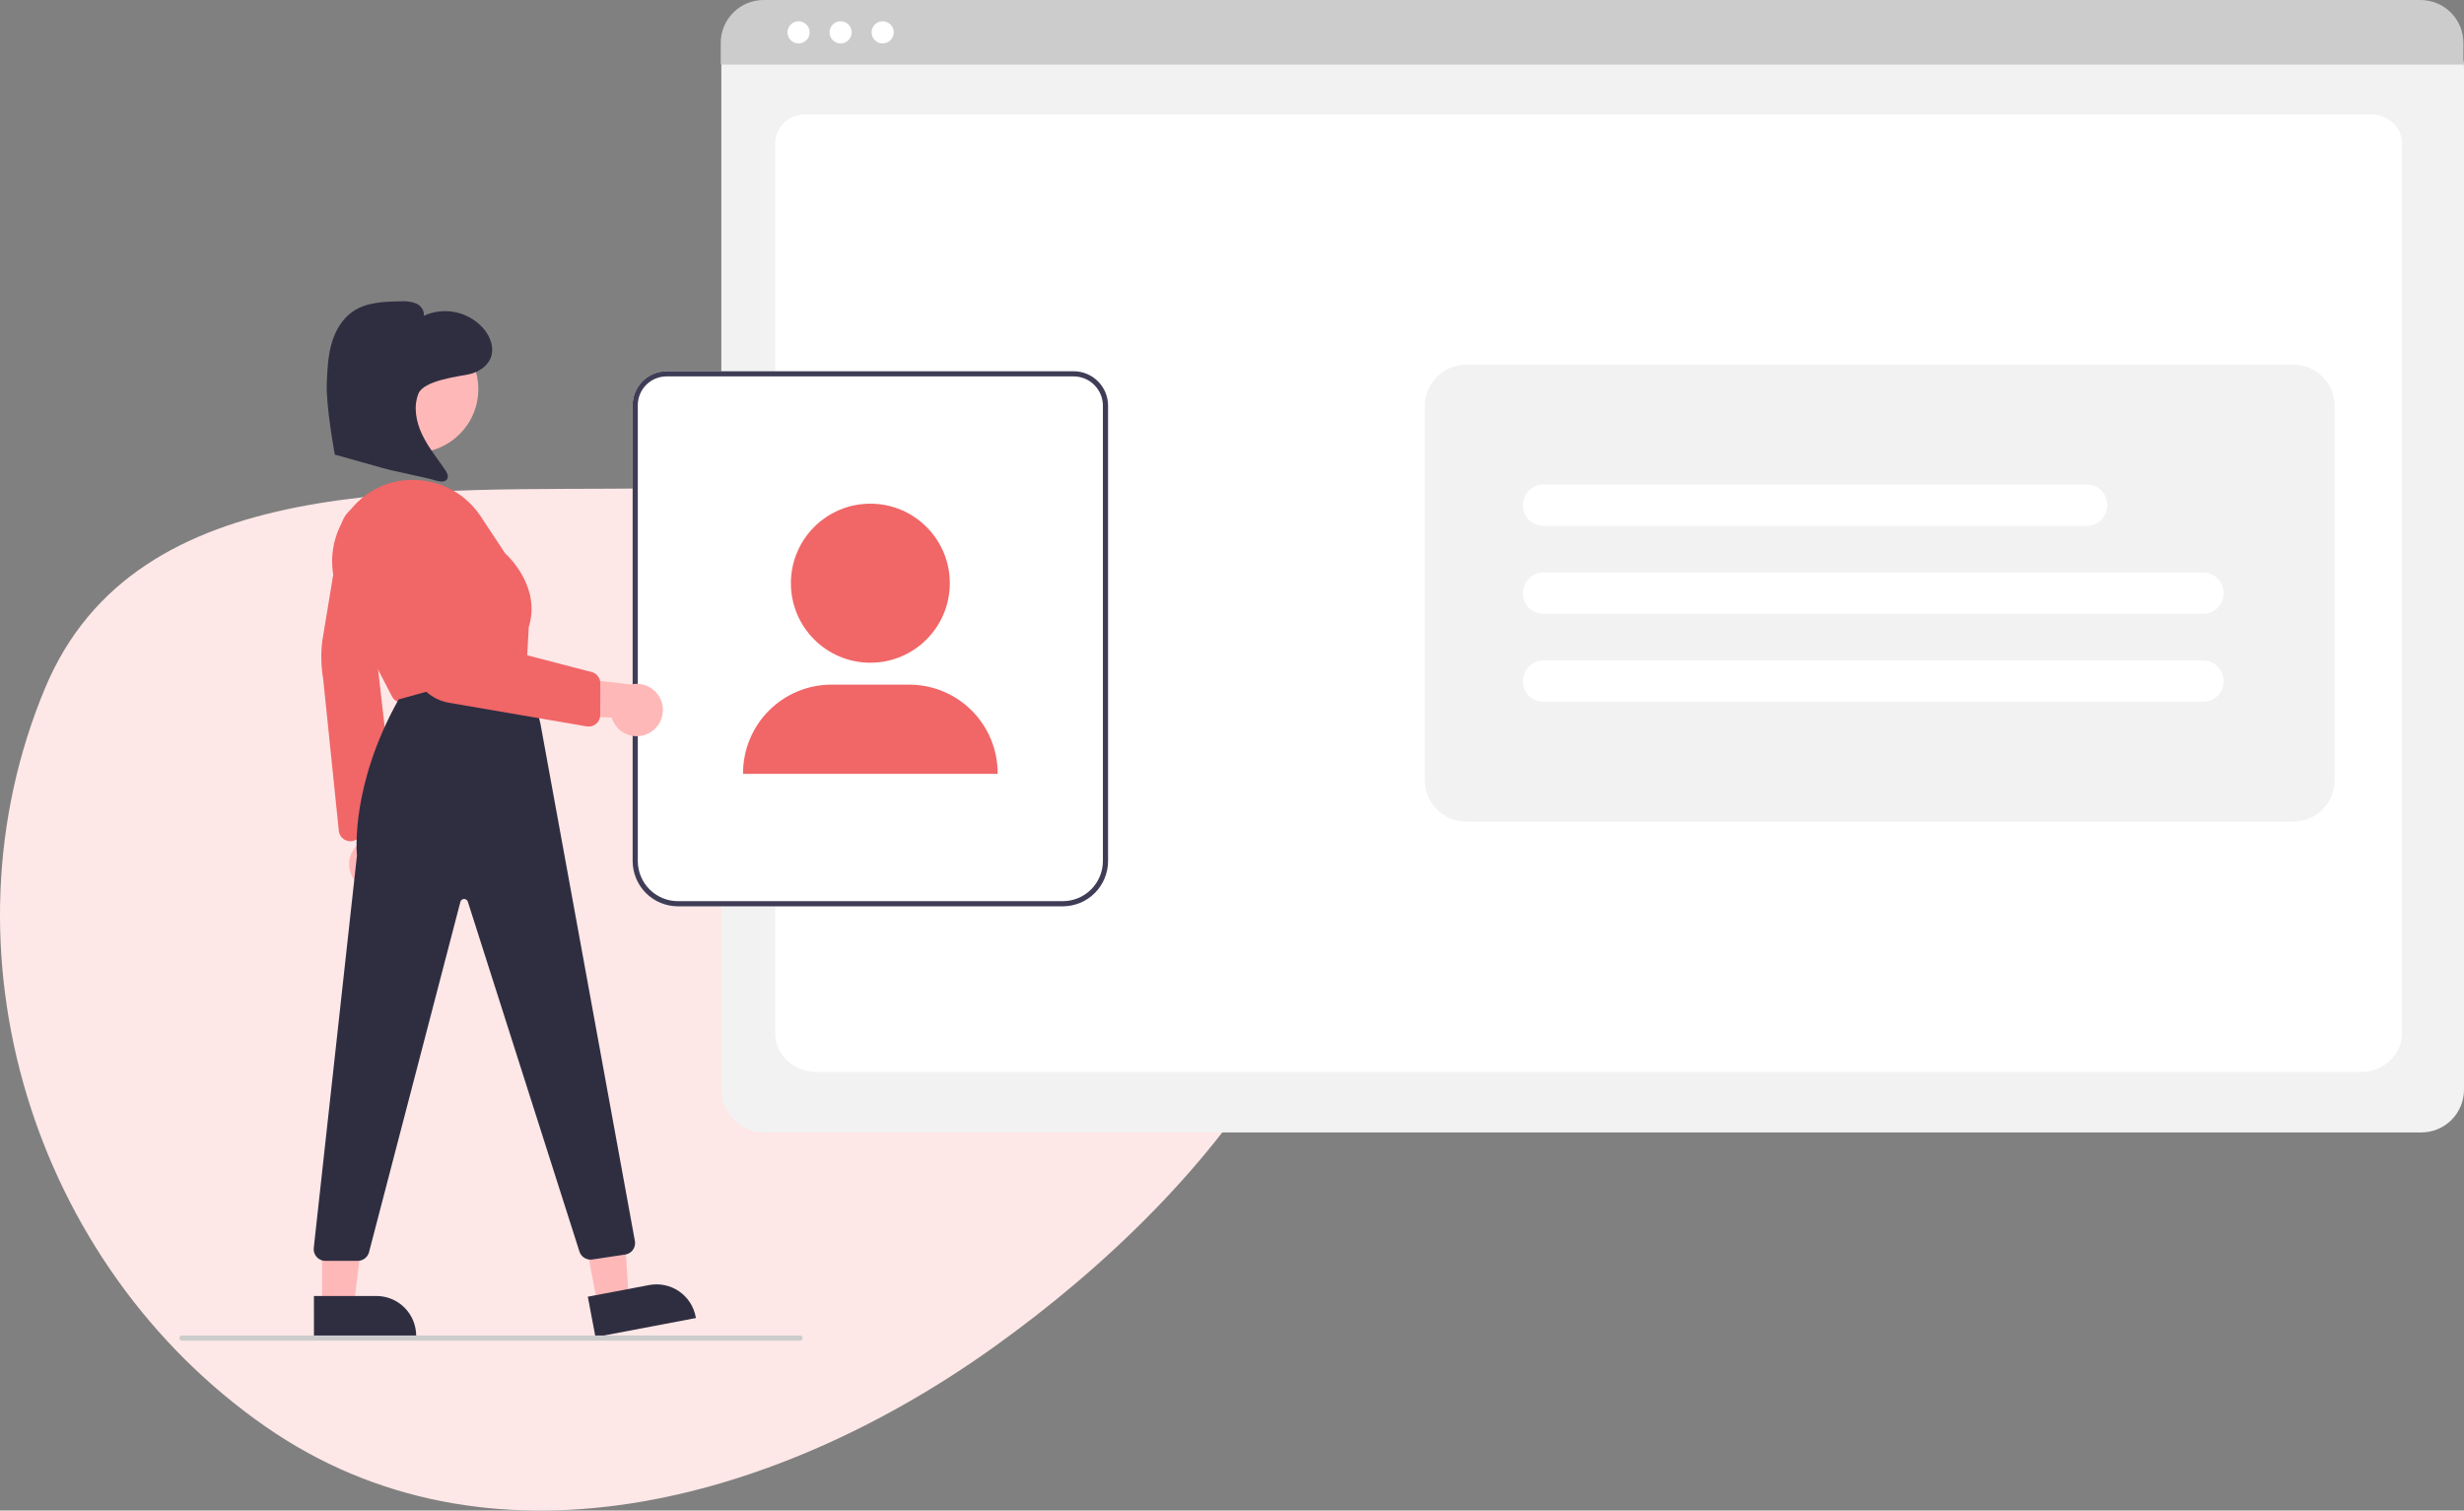 <svg width="261" height="160" viewBox="0 0 261 160" fill="none" xmlns="http://www.w3.org/2000/svg">
<rect x="0" y="0" width="261" height="160" fill="#808080" stroke="none"/>
<path fill-rule="evenodd" clip-rule="evenodd" d="M69.708 51.724C96.649 51.364 130.429 45.992 140.208 71.063C150.888 98.444 129.142 125.638 105.206 142.73C81.961 159.328 51.566 167.413 28.118 151.102C3.4 133.908 -6.836 100.627 4.779 72.871C14.484 49.682 44.542 52.06 69.708 51.724Z" fill="#FDE7E7"/>
<g clip-path="url(#clip0_1993_93)">
<path d="M256.48 119.948H80.927C79.729 119.947 78.58 119.47 77.733 118.622C76.885 117.774 76.409 116.624 76.407 115.425V7.098C76.408 6.22 76.757 5.377 77.378 4.756C77.999 4.135 78.841 3.785 79.719 3.784H257.631C258.525 3.785 259.381 4.141 260.012 4.773C260.644 5.405 260.999 6.262 261 7.155V115.425C260.999 116.624 260.522 117.774 259.675 118.622C258.827 119.47 257.679 119.947 256.48 119.948Z" fill="#F2F2F2"/>
<path d="M250.076 113.543H86.465C84.067 113.543 82.116 111.714 82.116 109.467V15.134C82.116 13.467 83.562 12.111 85.339 12.111H251.149C252.956 12.111 254.426 13.49 254.426 15.184V109.467C254.425 111.714 252.474 113.543 250.076 113.543Z" fill="white"/>
<path d="M260.937 6.84H76.344V4.537C76.346 3.334 76.824 2.18 77.675 1.33C78.525 0.479 79.678 0.001 80.88 0H256.401C257.603 0.001 258.756 0.479 259.606 1.33C260.457 2.18 260.935 3.334 260.937 4.537V6.84Z" fill="#CCCCCC"/>
<path d="M84.588 4.601C85.236 4.601 85.761 4.076 85.761 3.427C85.761 2.779 85.236 2.253 84.588 2.253C83.94 2.253 83.415 2.779 83.415 3.427C83.415 4.076 83.94 4.601 84.588 4.601Z" fill="white"/>
<path d="M89.042 4.601C89.69 4.601 90.216 4.076 90.216 3.427C90.216 2.779 89.69 2.253 89.042 2.253C88.394 2.253 87.869 2.779 87.869 3.427C87.869 4.076 88.394 4.601 89.042 4.601Z" fill="white"/>
<path d="M93.496 4.601C94.144 4.601 94.67 4.076 94.67 3.427C94.67 2.779 94.144 2.253 93.496 2.253C92.848 2.253 92.323 2.779 92.323 3.427C92.323 4.076 92.848 4.601 93.496 4.601Z" fill="white"/>
<path d="M112.579 95.998H71.806C70.535 95.997 69.316 95.491 68.417 94.591C67.519 93.692 67.013 92.473 67.012 91.201V42.91C67.013 41.959 67.391 41.047 68.063 40.374C68.735 39.702 69.647 39.323 70.597 39.322H113.73C114.696 39.323 115.622 39.708 116.305 40.391C116.988 41.075 117.372 42.001 117.373 42.968V91.201C117.371 92.473 116.866 93.692 115.967 94.591C115.068 95.491 113.85 95.997 112.579 95.998Z" fill="white"/>
<path d="M112.579 95.998H71.806C70.535 95.997 69.316 95.491 68.417 94.591C67.519 93.692 67.013 92.473 67.012 91.201V42.91C67.013 41.959 67.391 41.047 68.063 40.374C68.735 39.702 69.647 39.323 70.597 39.322H113.73C114.696 39.323 115.622 39.708 116.305 40.391C116.988 41.075 117.372 42.001 117.373 42.968V91.201C117.371 92.473 116.866 93.692 115.967 94.591C115.068 95.491 113.85 95.997 112.579 95.998ZM70.597 39.87C69.792 39.871 69.02 40.192 68.45 40.762C67.881 41.332 67.561 42.104 67.56 42.91V91.201C67.561 92.327 68.009 93.407 68.805 94.204C69.601 95.001 70.68 95.449 71.806 95.45H112.579C113.705 95.449 114.784 95.001 115.58 94.204C116.376 93.407 116.824 92.327 116.825 91.201V42.968C116.824 42.147 116.498 41.359 115.918 40.779C115.337 40.198 114.551 39.871 113.73 39.87H70.597Z" fill="#3F3D56"/>
<path d="M92.192 70.196C96.841 70.196 100.609 66.425 100.609 61.773C100.609 57.121 96.841 53.351 92.192 53.351C87.544 53.351 83.776 57.121 83.776 61.773C83.776 66.425 87.544 70.196 92.192 70.196Z" fill="#F16667"/>
<path d="M105.676 81.969H78.709V81.883C78.711 79.4 79.698 77.019 81.453 75.263C83.208 73.506 85.588 72.518 88.07 72.516H96.314C98.796 72.518 101.176 73.506 102.931 75.263C104.686 77.019 105.673 79.4 105.676 81.883V81.969Z" fill="#F16667"/>
<path d="M68.681 77.688C68.321 77.87 67.926 77.97 67.524 77.982C67.121 77.994 66.721 77.918 66.351 77.758C65.981 77.599 65.651 77.36 65.383 77.059C65.115 76.758 64.917 76.402 64.801 76.016L55.022 75.588L58.005 71.465L66.835 72.503C67.496 72.352 68.189 72.449 68.783 72.776C69.378 73.102 69.832 73.636 70.059 74.275C70.287 74.914 70.272 75.615 70.018 76.244C69.764 76.873 69.288 77.387 68.681 77.688Z" fill="#FFB8B8"/>
<path d="M41.528 73.78L36.15 63.415C35.409 61.99 35.082 60.387 35.206 58.786C35.33 57.185 35.9 55.651 36.852 54.358C37.044 54.102 37.247 53.853 37.456 53.618C38.311 52.658 39.376 51.908 40.567 51.429C41.759 50.949 43.046 50.751 44.326 50.852C45.65 50.942 46.935 51.337 48.081 52.007C49.227 52.676 50.203 53.602 50.932 54.712L53.514 58.619C53.779 58.855 57.334 62.138 56.011 66.41L55.784 70.506C55.768 70.773 55.667 71.026 55.496 71.231C55.324 71.435 55.091 71.578 54.832 71.639L42.901 74.413C42.634 74.476 42.355 74.447 42.106 74.333C41.857 74.218 41.654 74.024 41.528 73.78Z" fill="#F16667"/>
<path d="M37.756 93.452C37.475 93.163 37.261 92.817 37.129 92.436C36.997 92.055 36.949 91.65 36.99 91.249C37.031 90.848 37.16 90.461 37.366 90.115C37.573 89.769 37.853 89.473 38.186 89.247L35.658 79.783L40.484 81.393L42.145 90.133C42.487 90.719 42.603 91.41 42.47 92.075C42.337 92.741 41.965 93.334 41.424 93.743C40.883 94.152 40.211 94.349 39.535 94.295C38.859 94.241 38.226 93.942 37.756 93.452Z" fill="#FFB8B8"/>
<path d="M36.571 88.974C36.394 88.888 36.24 88.761 36.122 88.602C36.005 88.444 35.927 88.26 35.897 88.065L34.232 71.902C34.008 70.59 33.974 69.252 34.133 67.93L36.129 55.835C36.212 55.129 36.564 54.483 37.112 54.03C37.66 53.578 38.361 53.354 39.069 53.406C39.442 53.432 39.805 53.534 40.138 53.705C40.47 53.877 40.764 54.113 41.002 54.401C41.24 54.689 41.417 55.023 41.523 55.381C41.629 55.739 41.661 56.116 41.617 56.487L39.988 70.361L41.854 86.725C41.883 86.971 41.837 87.219 41.722 87.438C41.607 87.657 41.429 87.837 41.21 87.953L37.681 88.961C37.51 89.051 37.32 89.099 37.127 89.102C36.934 89.104 36.744 89.06 36.571 88.974Z" fill="#F16667"/>
<path d="M63.311 138.264L66.61 137.638L65.767 124.604L60.897 125.528L63.311 138.264Z" fill="#FFB8B8"/>
<path d="M62.265 137.346L68.763 136.113C69.307 136.01 69.866 136.015 70.408 136.128C70.95 136.241 71.464 136.459 71.921 136.771C72.379 137.083 72.77 137.482 73.074 137.945C73.377 138.408 73.586 138.927 73.689 139.471L73.715 139.606L63.076 141.625L62.265 137.346Z" fill="#2F2E41"/>
<path d="M34.111 138.367L37.47 138.367L39.068 125.403L34.111 125.404L34.111 138.367Z" fill="#FFB8B8"/>
<path d="M33.254 137.27L39.868 137.27H39.869C40.422 137.27 40.97 137.379 41.482 137.591C41.993 137.803 42.458 138.113 42.849 138.505C43.241 138.897 43.551 139.362 43.763 139.873C43.975 140.385 44.084 140.934 44.084 141.487V141.625L33.255 141.625L33.254 137.27Z" fill="#2F2E41"/>
<path d="M43.938 47.945C47.654 47.945 50.666 44.93 50.666 41.212C50.666 37.493 47.654 34.478 43.938 34.478C40.222 34.478 37.209 37.493 37.209 41.212C37.209 44.93 40.222 47.945 43.938 47.945Z" fill="#FFB8B8"/>
<path d="M33.558 133.157C33.443 133.032 33.354 132.885 33.297 132.725C33.241 132.564 33.218 132.394 33.231 132.224L37.81 90.623C37.771 90.234 37.149 83.17 42.196 74.132L42.224 74.082L55.748 70.329L57.243 76.641L67.265 131.527C67.301 131.844 67.212 132.163 67.017 132.416C66.823 132.669 66.538 132.836 66.222 132.882L62.734 133.406C62.44 133.45 62.139 133.386 61.888 133.225C61.637 133.065 61.452 132.819 61.368 132.533L49.558 95.516C49.533 95.431 49.482 95.356 49.411 95.302C49.34 95.249 49.254 95.22 49.165 95.219C49.077 95.219 48.99 95.247 48.919 95.3C48.848 95.353 48.795 95.427 48.77 95.512L39.081 132.661C39.005 132.917 38.85 133.141 38.636 133.302C38.423 133.462 38.164 133.549 37.897 133.55H34.46C34.291 133.55 34.123 133.515 33.968 133.447C33.813 133.38 33.674 133.281 33.558 133.157Z" fill="#2F2E41"/>
<path d="M62.141 76.938L47.569 74.438C46.622 74.279 45.745 73.837 45.053 73.171C44.36 72.504 43.885 71.644 43.69 70.704L40.647 56.323C40.529 55.764 40.534 55.187 40.662 54.631C40.789 54.075 41.037 53.554 41.387 53.103C41.736 52.653 42.18 52.284 42.687 52.023C43.194 51.761 43.752 51.614 44.321 51.59C45.306 51.555 46.269 51.89 47.02 52.529C47.77 53.169 48.253 54.067 48.375 55.046L49.902 67.864L62.756 71.206C62.999 71.29 63.21 71.448 63.359 71.658C63.508 71.867 63.588 72.118 63.587 72.376L63.582 75.725C63.582 75.905 63.542 76.082 63.467 76.245C63.391 76.407 63.28 76.551 63.143 76.667C63.006 76.782 62.845 76.866 62.672 76.913C62.499 76.96 62.318 76.969 62.141 76.938Z" fill="#F16667"/>
<path d="M49.661 39.648C50.732 39.427 51.773 38.714 52.06 37.657C52.31 36.734 51.94 35.74 51.361 34.979C50.606 34.038 49.559 33.376 48.385 33.099C47.212 32.822 45.979 32.946 44.883 33.45C44.987 32.906 44.578 32.369 44.075 32.139C43.554 31.946 42.997 31.871 42.443 31.919C40.693 31.944 38.829 32.002 37.382 32.988C36.228 33.774 35.495 35.066 35.115 36.41C34.736 37.755 34.674 39.165 34.614 40.561C34.509 43.007 35.467 48.156 35.467 48.156C35.467 48.156 38.854 49.087 40.338 49.519C41.932 49.983 44.622 50.447 46.217 50.911C46.625 51.029 47.171 51.096 47.376 50.724C47.54 50.426 47.351 50.064 47.16 49.783C46.322 48.545 45.361 47.378 44.717 46.03C44.072 44.681 43.77 43.079 44.324 41.69C44.877 40.302 48.59 39.87 49.661 39.648Z" fill="#2F2E41"/>
<path d="M155.304 87.026H242.921C244.084 87.026 245.199 86.564 246.021 85.742C246.843 84.919 247.304 83.804 247.304 82.64V43.014C247.304 41.851 246.843 40.735 246.021 39.913C245.199 39.09 244.084 38.628 242.921 38.628H155.304C154.142 38.628 153.027 39.09 152.205 39.913C151.383 40.735 150.921 41.851 150.921 43.014V82.64C150.921 83.804 151.383 84.919 152.205 85.742C153.027 86.564 154.142 87.026 155.304 87.026Z" fill="#F2F2F2"/>
<path d="M233.355 65.02H163.5C162.919 65.02 162.361 64.789 161.95 64.378C161.539 63.966 161.309 63.408 161.309 62.827C161.309 62.245 161.539 61.687 161.95 61.276C162.361 60.865 162.919 60.634 163.5 60.634H233.355C233.937 60.634 234.494 60.865 234.905 61.276C235.316 61.687 235.547 62.245 235.547 62.827C235.547 63.408 235.316 63.966 234.905 64.378C234.494 64.789 233.937 65.02 233.355 65.02Z" fill="white"/>
<path d="M233.355 74.341H163.5C162.919 74.341 162.361 74.11 161.95 73.699C161.539 73.288 161.309 72.73 161.309 72.148C161.309 71.567 161.539 71.009 161.95 70.597C162.361 70.186 162.919 69.955 163.5 69.955H233.355C233.937 69.955 234.494 70.186 234.905 70.597C235.316 71.009 235.547 71.567 235.547 72.148C235.547 72.73 235.316 73.288 234.905 73.699C234.494 74.11 233.937 74.341 233.355 74.341Z" fill="white"/>
<path d="M221.028 55.7H163.5C162.919 55.7 162.361 55.469 161.95 55.057C161.539 54.646 161.309 54.088 161.309 53.507C161.309 52.925 161.539 52.367 161.95 51.956C162.361 51.544 162.919 51.313 163.5 51.313H221.028C221.609 51.313 222.167 51.544 222.578 51.956C222.989 52.367 223.22 52.925 223.22 53.507C223.22 54.088 222.989 54.646 222.578 55.057C222.167 55.469 221.609 55.7 221.028 55.7Z" fill="white"/>
<path d="M84.746 142H19.274C19.201 142 19.132 141.972 19.08 141.92C19.029 141.869 19 141.799 19 141.726C19 141.654 19.029 141.584 19.08 141.532C19.132 141.481 19.201 141.452 19.274 141.452H84.746C84.819 141.452 84.888 141.481 84.94 141.532C84.991 141.584 85.02 141.654 85.02 141.726C85.02 141.799 84.991 141.869 84.94 141.92C84.888 141.972 84.819 142 84.746 142Z" fill="#CCCCCC"/>
</g>
<defs>
<clipPath id="clip0_1993_93">
<rect width="242" height="142" fill="white" transform="translate(19)"/>
</clipPath>
</defs>
</svg>
